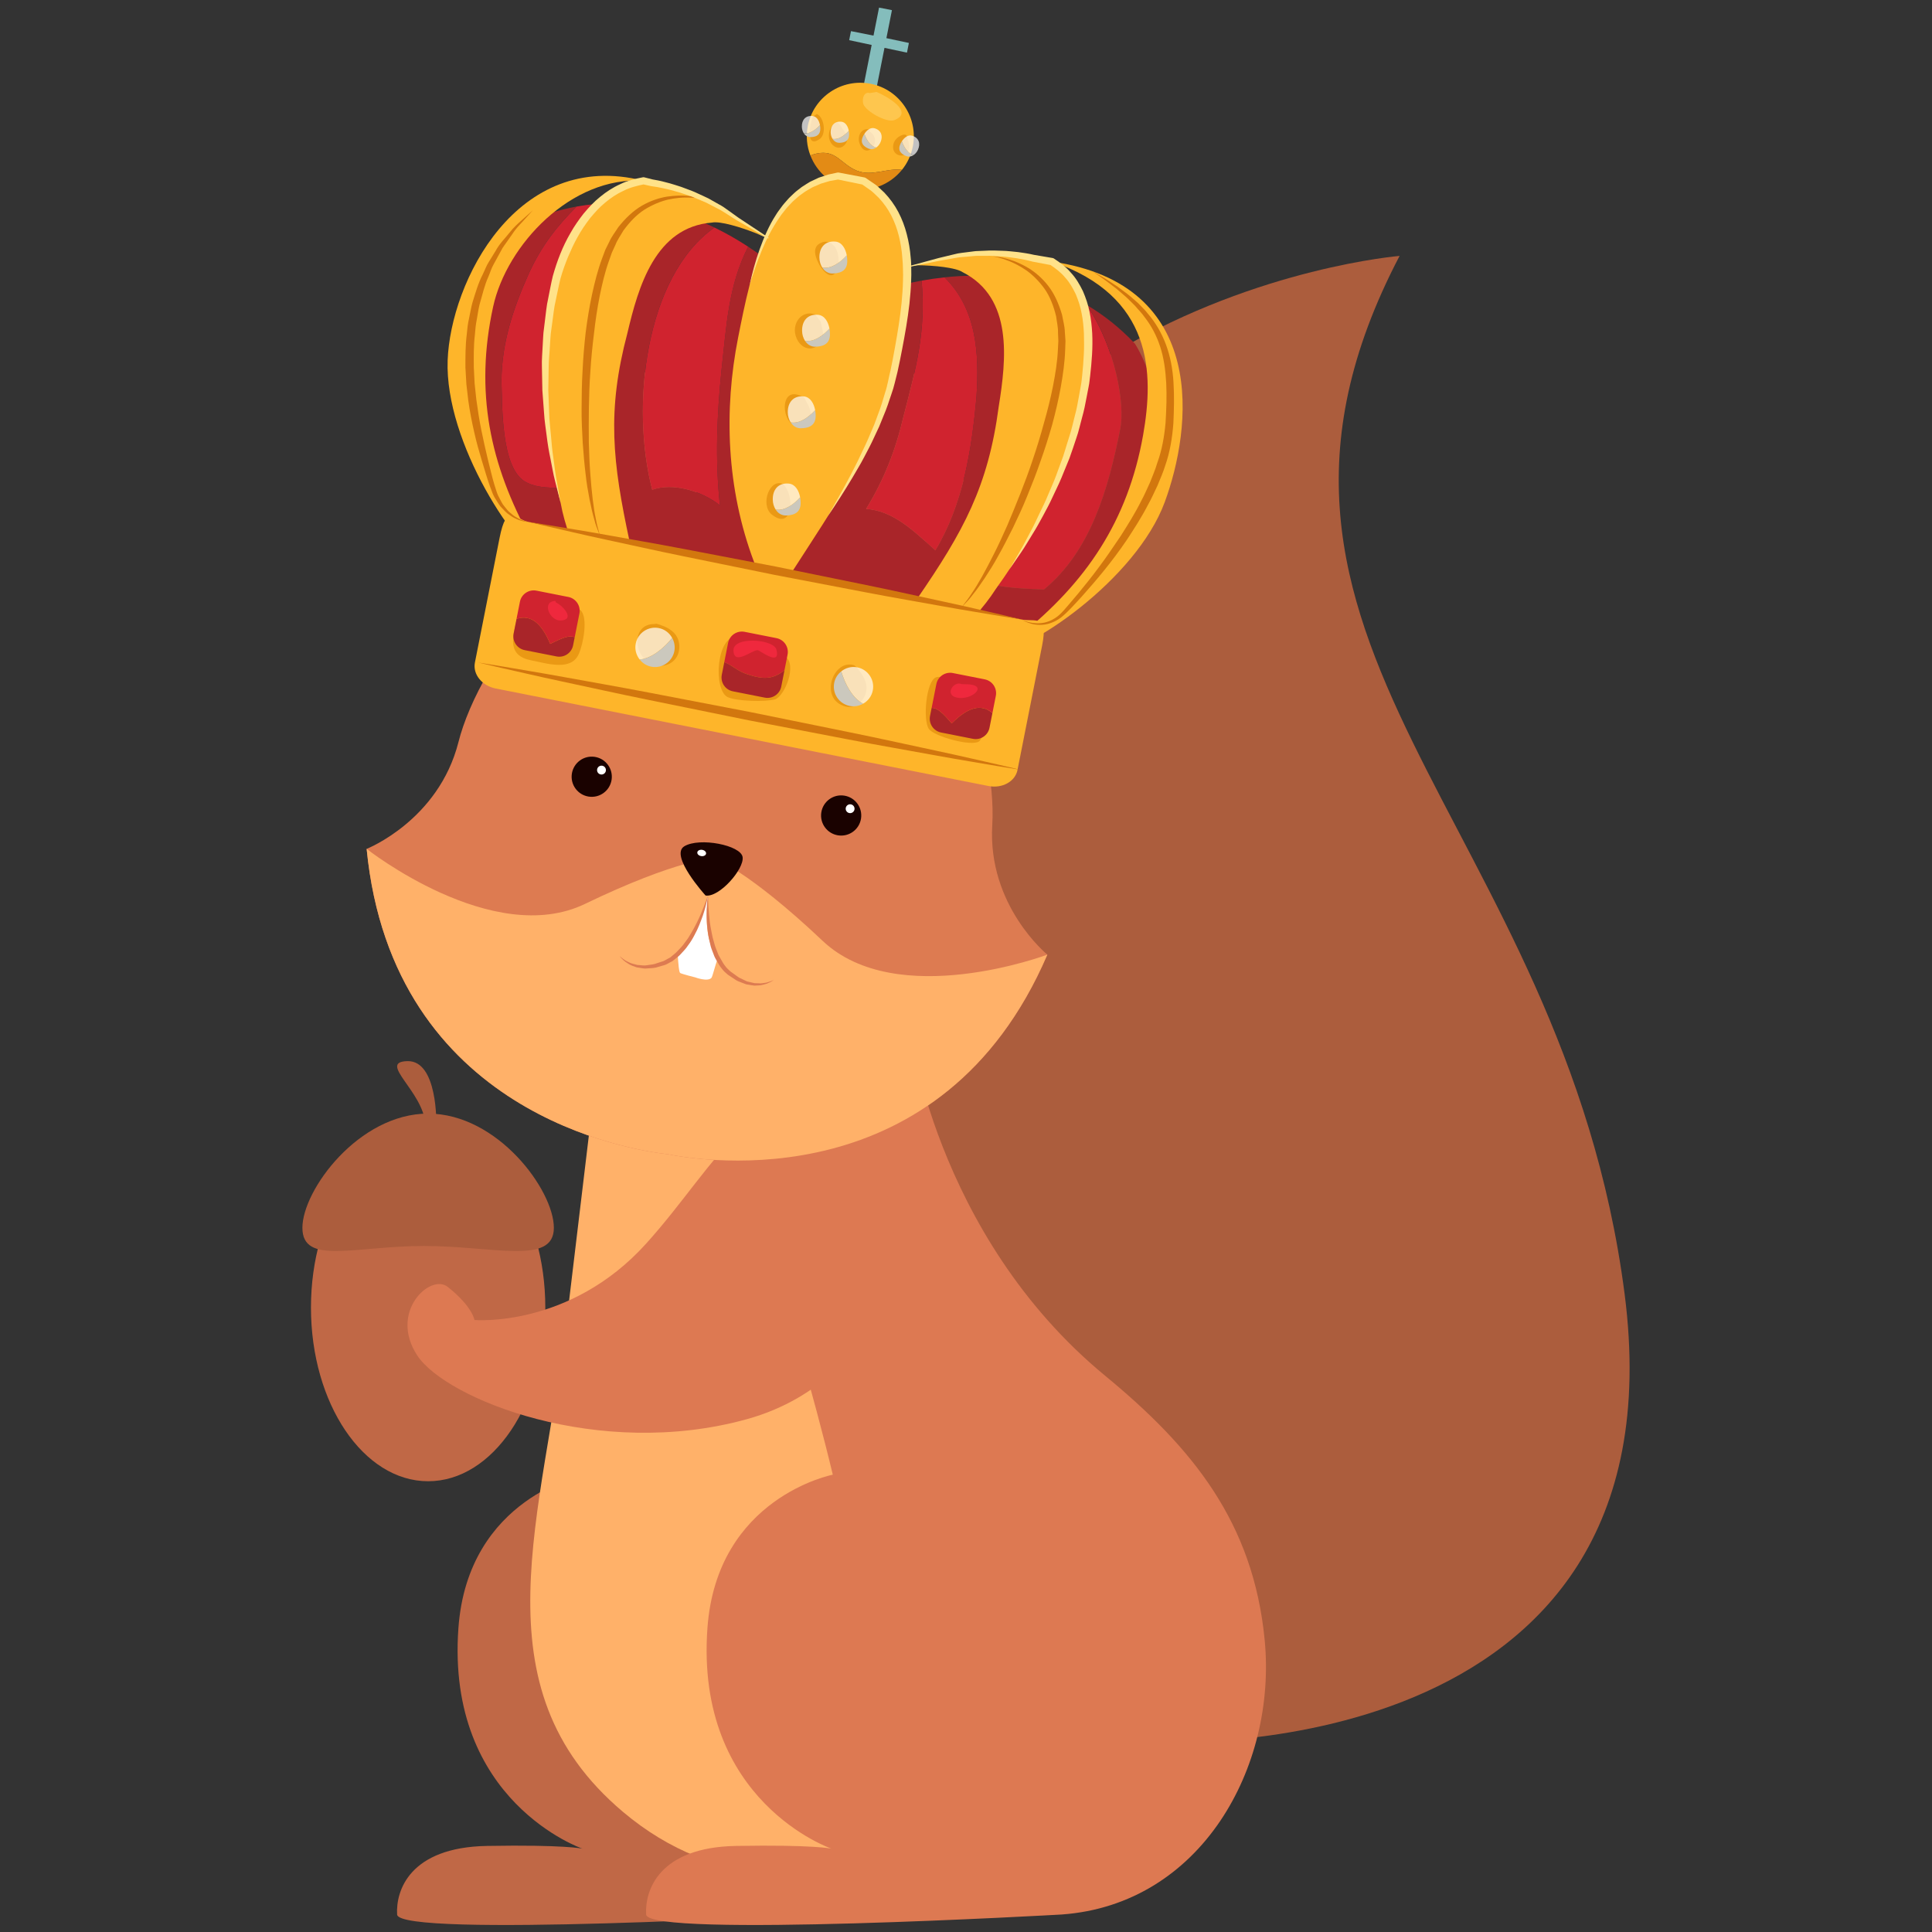 <?xml version="1.0" encoding="UTF-8" standalone="no"?>
<!-- Created with Inkscape (http://www.inkscape.org/) -->

<svg
   xmlns:dc="http://purl.org/dc/elements/1.1/"
   xmlns:cc="http://creativecommons.org/ns#"
   xmlns:rdf="http://www.w3.org/1999/02/22-rdf-syntax-ns#"
   xmlns:svg="http://www.w3.org/2000/svg"
   xmlns="http://www.w3.org/2000/svg"
   xmlns:sodipodi="http://sodipodi.sourceforge.net/DTD/sodipodi-0.dtd"
   xmlns:inkscape="http://www.inkscape.org/namespaces/inkscape"
   width="273"
   height="273"
   id="svg4149"
   version="1.1"
   inkscape:version="0.48.5 r10040"
   sodipodi:docname="logo-crown4.svg">
  <rect width="100%" height="100%" fill="#333333" stroke="none"/>
  <defs
     id="defs4151">
    <clipPath
       id="c"
       clipPathUnits="userSpaceOnUse">
      <path
         inkscape:connector-curvature="0"
         d="m 20427.9,881.301 -2865,3.398 62.2,82.703 2802.8,-19.101 v -67 m 0,340.099 h -2611.7 l 49.8,66.2 h 371.2 v 387.8 l -80.6,-1.5 24.7,32.7 496.4,-3.4 c -28,-45.7 -44.2,-99.4 -44.2,-157 0,-163.9 131.3,-297.2 294.5,-300.4 29.3,-9.6 60.6,-14.8 93.2,-14.8 166,0 300.5,134.6 300.5,300.6 0,62 -18.8,119.7 -51,167.6 l 923.4,-6.3 c -22.7,-48.1 -36,-106.2 -36,-168.7 0,-166 93.7,-300.5 209.2,-300.5 21.1,0 41.4,4.5 60.6,12.8 v -15.1 m -857.5,456.7 v -380.5 h 380.5 v 387.8 l -7.3,-7.3 7.3,7.3 -380.5,-7.3 m 857.5,286.3 h -2052.7 l 283.2,376.4 1769.5,17.5 v -393.9 m -685.7,14.8 c 10.9,-3.5 22.6,-5.5 34.7,-5.5 61.9,0 112,50.2 112,112 0,61.1 -48.9,110.7 -109.7,111.9 -10.9,3.6 -22.6,5.5 -34.7,5.5 -61.9,0 -112,-50.1 -112,-111.9 0,-61.1 48.9,-110.7 109.7,-112"
         id="path13" />
    </clipPath>
    <clipPath
       id="a"
       clipPathUnits="userSpaceOnUse">
      <path
         inkscape:connector-curvature="0"
         d="m 3039.42,1916.5 c -18.04,0 -34.26,16.4 -37.32,34.6 -3.3,19.7 5.57,39.7 18.23,55.1 22.45,27.4 57.9,43.1 93.16,43.1 2.05,0 4.09,0 6.14,-0.1 16.8,-0.9 26.48,-5.3 36.85,-18.4 13.36,-17 10.6,-35 -12.83,-39.8 -9.27,-1.9 -19.04,-1.7 -27.9,-5.1 -15.97,-6.1 -25.4,-22.2 -34.38,-36.7 -8.99,-14.6 -20.68,-29.9 -37.59,-32.4 -1.46,-0.2 -2.91,-0.3 -4.36,-0.3"
         id="path7" />
    </clipPath>
    <clipPath
       clipPathUnits="userSpaceOnUse"
       id="clipPath1036">
      <path
         inkscape:connector-curvature="0"
         d="m 96.987,361.256 3.212,0 0,-3.352 -3.212,0 0,3.352 z"
         id="path1038" />
    </clipPath>
    <clipPath
       clipPathUnits="userSpaceOnUse"
       id="clipPath1016">
      <path
         inkscape:connector-curvature="0"
         d="m 96.726,371.802 3.212,0 0,-3.352 -3.212,0 0,3.352 z"
         id="path1018" />
    </clipPath>
    <clipPath
       clipPathUnits="userSpaceOnUse"
       id="clipPath996">
      <path
         inkscape:connector-curvature="0"
         d="m 96.511,381.677 3.212,0 0,-3.352 -3.212,0 0,3.352 z"
         id="path998" />
    </clipPath>
    <clipPath
       clipPathUnits="userSpaceOnUse"
       id="clipPath976">
      <path
         inkscape:connector-curvature="0"
         d="m 96.841,390.643 3.213,0 0,-3.352 -3.213,0 0,3.352 z"
         id="path978" />
    </clipPath>
    <clipPath
       clipPathUnits="userSpaceOnUse"
       id="clipPath940">
      <path
         inkscape:connector-curvature="0"
         d="m 109.033,341.34 4.134,0 0,-4.114 -4.134,0 0,4.114 z"
         id="path942" />
    </clipPath>
    <clipPath
       clipPathUnits="userSpaceOnUse"
       id="clipPath896">
      <path
         inkscape:connector-curvature="0"
         d="m 84.352,341.34 4.134,0 0,-4.114 -4.134,0 0,4.114 z"
         id="path898" />
    </clipPath>
    <clipPath
       clipPathUnits="userSpaceOnUse"
       id="clipPath844">
      <path
         inkscape:connector-curvature="0"
         d="m 99.298,404.799 2.125,0 0,-2.217 -2.125,0 0,2.217 z"
         id="path846" />
    </clipPath>
    <clipPath
       clipPathUnits="userSpaceOnUse"
       id="clipPath824">
      <path
         inkscape:connector-curvature="0"
         d="m 103.854,404.799 2.126,0 0,-2.217 -2.126,0 0,2.217 z"
         id="path826" />
    </clipPath>
    <clipPath
       clipPathUnits="userSpaceOnUse"
       id="clipPath804">
      <path
         inkscape:connector-curvature="0"
         d="m 95.28,404.799 2.126,0 0,-2.217 -2.126,0 0,2.217 z"
         id="path806" />
    </clipPath>
    <clipPath
       clipPathUnits="userSpaceOnUse"
       id="clipPath784">
      <path
         inkscape:connector-curvature="0"
         d="m 91.778,404.799 2.125,0 0,-2.217 -2.125,0 0,2.217 z"
         id="path786" />
    </clipPath>
    <clipPath
       clipPathUnits="userSpaceOnUse"
       id="clipPath672">
      <path
         inkscape:connector-curvature="0"
         d="m 98.322,409.091 4.855,0 0,-3.039 -4.855,0 0,3.039 z"
         id="path674" />
    </clipPath>
  </defs>
  <sodipodi:namedview
     id="base"
     pagecolor="#ffffff"
     bordercolor="#666666"
     borderopacity="1.0"
     inkscape:pageopacity="0.0"
     inkscape:pageshadow="2"
     inkscape:zoom="1.4"
     inkscape:cx="-138.38305"
     inkscape:cy="66.942429"
     inkscape:document-units="px"
     inkscape:current-layer="layer1"
     showgrid="false"
     fit-margin-top="1"
     fit-margin-left="1"
     fit-margin-right="1"
     fit-margin-bottom="1"
     inkscape:window-width="1920"
     inkscape:window-height="1017"
     inkscape:window-x="-8"
     inkscape:window-y="1072"
     inkscape:window-maximized="1" />
  <g
     inkscape:label="Layer 1"
     inkscape:groupmode="layer"
     id="layer1"
     transform="translate(-182.675,-361.144)">
    <g
       transform="matrix(1.25,0,0,-1.25,144.999,967.377)"
       id="g4105">
      <g
         transform="translate(161.042,288.073)"
         id="g20">
        <path
           inkscape:connector-curvature="0"
           id="path22"
           style="fill:#ac5d3d;fill-opacity:1;fill-rule:nonzero;stroke:none"
           d="m 0,0 c 0,0 59.721,-3.3 52.749,50.653 -6.954,53.81 -48.437,73.384 -25.436,117.331 0,0 -63.417,-5.134 -64.706,-70.232 -1.392,-70.344 28.357,-83.377 28.357,-83.377 l 6.983,-17.25" />
      </g>
      <g
         transform="translate(91.784,337.176)"
         id="g24">
        <path
           inkscape:connector-curvature="0"
           id="path26"
           style="fill:#c06846;fill-opacity:1;fill-rule:nonzero;stroke:none"
           d="m 0,0 c 0,-10.844 -5.93,-19.634 -13.246,-19.634 -7.316,0 -13.245,8.79 -13.245,19.634 0,10.842 5.929,19.632 13.245,19.632 C -5.93,19.632 0,10.842 0,0" />
      </g>
      <g
         transform="translate(92.751,346.19)"
         id="g28">
        <path
           inkscape:connector-curvature="0"
           id="path30"
           style="fill:#ac5d3d;fill-opacity:1;fill-rule:nonzero;stroke:none"
           d="m 0,0 c 0,-4.26 -6.824,-2.053 -14.674,-2.053 -7.849,0 -13.751,-2.207 -13.751,2.053 0,4.261 6.364,12.912 14.213,12.912 C -6.362,12.912 0,4.261 0,0" />
      </g>
      <g
         transform="translate(104.758,369.19)"
         id="g32">
        <path
           inkscape:connector-curvature="0"
           id="path34"
           style="fill:#c06846;fill-opacity:1;fill-rule:nonzero;stroke:none"
           d="m 0,0 c 0,0 2.773,-23.749 22.179,-39.737 9.824,-8.096 16.737,-16.532 18.02,-29.88 1.378,-14.331 -7.17,-29.878 -22.949,-31.009 0,0 -46.822,-2.67 -46.976,0 -0.154,2.67 1.386,7.598 10.165,7.752 8.779,0.154 10.782,-0.308 10.782,-0.308 0,0 -15.448,5.307 -14.016,24.952 1.078,14.785 14.17,17.324 14.17,17.324 -4.159,17.405 5.046,44.437 5.046,44.437 l -8.897,5.391" />
      </g>
      <g
         transform="translate(99.023,375.967)"
         id="g36">
        <path
           inkscape:connector-curvature="0"
           id="path38"
           style="fill:#ffb169;fill-opacity:1;fill-rule:nonzero;stroke:none"
           d="M 0,0 C 0,0 -2.28,-19.107 -4.775,-39.891 -7.482,-62.45 -15.248,-81.63 1.54,-95.8 c 21.186,-17.882 50.519,1.848 45.59,20.946 -4.929,19.099 -27.649,65.293 -27.649,65.293 L 0,0 z" />
      </g>
      <g
         transform="translate(110.411,422.31)"
         id="g40">
        <path
           inkscape:connector-curvature="0"
           id="path42"
           style="fill:#c06846;fill-opacity:1;fill-rule:nonzero;stroke:none"
           d="m 0,0 c 0,0 -3.41,11.614 -2.13,21.184 1.28,9.57 -6.191,2.421 -8.918,-11.915 -1.708,-8.983 -5.547,-12.956 -5.547,-12.956 L 0,0 z" />
      </g>
      <g
         transform="translate(121.627,420.567)"
         id="g44">
        <path
           inkscape:connector-curvature="0"
           id="path46"
           style="fill:#c06846;fill-opacity:1;fill-rule:nonzero;stroke:none"
           d="m 0,0 c 0,0 6.773,10.032 8.457,19.539 1.685,9.507 6.634,0.428 4.882,-14.06 -1.097,-9.078 1.355,-14.027 1.355,-14.027 L 0,0 z" />
      </g>
      <g
         transform="translate(132.908,369.19)"
         id="g48">
        <path
           inkscape:connector-curvature="0"
           id="path50"
           style="fill:#dd7952;fill-opacity:1;fill-rule:nonzero;stroke:none"
           d="m 0,0 c 0,0 2.773,-23.749 22.179,-39.737 9.824,-8.096 16.737,-16.532 18.02,-29.88 1.378,-14.331 -7.17,-29.878 -22.949,-31.009 0,0 -46.822,-2.67 -46.976,0 -0.154,2.67 1.386,7.598 10.165,7.752 8.779,0.154 10.782,-0.308 10.782,-0.308 0,0 -15.448,5.307 -14.016,24.952 1.078,14.785 14.17,17.324 14.17,17.324 -4.159,17.405 -13.554,46.285 -13.554,46.285 l 9.703,3.543" />
      </g>
      <g
         transform="translate(148.536,377.071)"
         id="g52">
        <path
           inkscape:connector-curvature="0"
           id="path54"
           style="fill:#dd7b51;fill-opacity:1;fill-rule:nonzero;stroke:none"
           d="m 0,0 c -11.914,-27.726 -38.99,-23.345 -42.908,-22.562 -3.996,0.447 -31.101,4.484 -34.04,34.518 0,0 8.129,3.201 10.38,12.078 2.221,8.833 14.442,28.581 33.898,19.298 C -11.315,46.274 -5.662,23.749 -6.226,14.658 -6.773,5.517 0,0 0,0" />
      </g>
      <g
         transform="translate(83.775,335.768)"
         id="g56">
        <path
           inkscape:connector-curvature="0"
           id="path58"
           style="fill:#dd7952;fill-opacity:1;fill-rule:nonzero;stroke:none"
           d="m 0,0 c 0,0 10.771,-0.925 19.397,8.625 8.626,9.551 12.052,19.684 22.511,11.998 10.459,-7.685 5.684,-27.176 -11.104,-31.831 -16.788,-4.656 -34.038,2.275 -37.273,7.204 -3.234,4.928 1.49,9.297 3.44,7.753 C -0.21,1.516 0,0 0,0" />
      </g>
      <g
         transform="translate(148.536,377.071)"
         id="g60">
        <path
           inkscape:connector-curvature="0"
           id="path62"
           style="fill:#ffb169;fill-opacity:1;fill-rule:nonzero;stroke:none"
           d="m 0,0 c -11.914,-27.726 -38.99,-23.345 -42.908,-22.562 -3.996,0.447 -31.101,4.484 -34.04,34.518 0,0 14.239,-11.241 24.669,-6.227 10.434,5.037 14.573,5.191 14.573,5.191 0,0 3.896,-1.402 12.31,-9.368 C -16.978,-6.39 0,0 0,0" />
      </g>
      <g
         transform="translate(109.902,383.753)"
         id="g64">
        <path
           inkscape:connector-curvature="0"
           id="path66"
           style="fill:#1a0200;fill-opacity:1;fill-rule:nonzero;stroke:none"
           d="M 0,0 C 0,0 -4.121,4.529 -2.401,5.568 -0.681,6.607 4.009,5.689 4.188,4.337 4.368,2.984 1.549,-0.241 0,0" />
      </g>
      <g
         transform="translate(99.277,396.833)"
         id="g68">
        <path
           inkscape:connector-curvature="0"
           id="path70"
           style="fill:#1a0200;fill-opacity:1;fill-rule:nonzero;stroke:none"
           d="m 0,0 c -0.193,-1.24 -1.354,-2.089 -2.593,-1.896 -1.241,0.192 -2.089,1.354 -1.897,2.594 0.193,1.239 1.354,2.089 2.594,1.896 C -0.656,2.401 0.192,1.24 0,0" />
      </g>
      <g
         transform="translate(111.278,376.638)"
         id="g72">
        <path
           inkscape:connector-curvature="0"
           id="path74"
           style="fill:#ffffff;fill-opacity:1;fill-rule:nonzero;stroke:none"
           d="m 0,0 c -0.295,-0.776 -0.586,-2.034 -0.71,-2.188 -0.425,-0.484 -1.835,0.051 -1.835,0.051 0,0 -1.369,0.338 -1.694,0.488 -0.139,0.072 -0.219,1.005 -0.292,2.14 2.095,1.919 3.125,5.5 3.366,6.41 C -1.141,6.898 -1.141,6.898 -1.12,6.869 -1.187,5.807 -1.72,2.413 0,0" />
      </g>
      <g
         transform="translate(117.618,374.219)"
         id="g76">
        <path
           inkscape:connector-curvature="0"
           id="path78"
           style="fill:#dd7b51;fill-opacity:1;fill-rule:nonzero;stroke:none"
           d="M 0,0 C -0.238,-0.193 -0.523,-0.322 -0.811,-0.437 -1.109,-0.509 -1.409,-0.628 -1.724,-0.626 L -2.196,-0.65 c -0.156,0.015 -0.311,0.046 -0.467,0.068 l -0.469,0.078 -0.441,0.169 c -0.293,0.115 -0.603,0.209 -0.85,0.405 L -5.21,0.591 c -0.254,0.228 -0.463,0.39 -0.669,0.676 -0.225,0.257 -0.376,0.548 -0.525,0.799 -0.156,0.261 -0.309,0.522 -0.409,0.833 -0.108,0.299 -0.241,0.595 -0.323,0.896 -0.149,0.604 -0.296,1.207 -0.352,1.823 -0.074,0.611 -0.107,1.227 -0.108,1.84 -0.001,0.613 0.042,1.226 0.117,1.832 l 0,-10e-4 0.033,0.247 0.007,-0.247 0,-0.002 C -7.425,8.678 -7.395,8.072 -7.333,7.469 -7.287,6.867 -7.21,6.266 -7.094,5.677 -7.027,5.384 -6.992,5.084 -6.916,4.795 L -6.678,3.933 C -6.596,3.648 -6.472,3.389 -6.373,3.115 -6.29,2.842 -6.128,2.581 -5.974,2.317 -5.815,2.042 -5.687,1.79 -5.511,1.585 -5.374,1.364 -5.101,1.141 -4.913,0.954 L -4.196,0.44 C -3.967,0.247 -3.694,0.143 -3.43,0.015 l 0.399,-0.19 0.426,-0.101 c 0.143,-0.032 0.286,-0.072 0.43,-0.098 l 0.441,-0.012 c 0.298,-0.04 0.588,0.039 0.886,0.074 C -0.56,-0.23 -0.269,-0.15 0,0" />
      </g>
      <g
         transform="translate(100.183,376.928)"
         id="g80">
        <path
           inkscape:connector-curvature="0"
           id="path82"
           style="fill:#dd7b51;fill-opacity:1;fill-rule:nonzero;stroke:none"
           d="M 0,0 C 0,0 0.155,-0.181 0.489,-0.402 0.647,-0.527 0.864,-0.638 1.117,-0.75 1.36,-0.881 1.679,-0.918 1.994,-1.023 2.332,-1.024 2.69,-1.13 3.073,-1.054 c 0.382,0.056 0.784,0.076 1.18,0.24 0.201,0.064 0.404,0.13 0.61,0.197 0.163,0.029 0.384,0.199 0.577,0.289 l 0.302,0.165 0.245,0.206 c 0.158,0.144 0.339,0.263 0.481,0.421 0.309,0.342 0.668,0.663 0.896,1.029 0.13,0.177 0.259,0.352 0.386,0.526 0.113,0.188 0.225,0.374 0.335,0.557 0.442,0.732 0.79,1.46 1.067,2.093 0.265,0.638 0.488,1.173 0.62,1.557 0.138,0.382 0.217,0.601 0.217,0.601 0,0 -0.045,-0.228 -0.123,-0.628 C 9.772,5.803 9.642,5.232 9.415,4.568 9.175,3.911 8.899,3.133 8.468,2.359 8.266,1.968 8.032,1.57 7.739,1.189 7.479,0.777 7.142,0.472 6.833,0.122 6.662,-0.062 6.452,-0.202 6.262,-0.363 L 5.971,-0.593 5.667,-0.753 C 5.449,-0.854 5.304,-0.981 5.026,-1.052 4.804,-1.115 4.584,-1.177 4.368,-1.239 3.945,-1.399 3.497,-1.389 3.086,-1.417 c -0.411,-0.048 -0.8,0.089 -1.153,0.121 -0.336,0.129 -0.661,0.212 -0.9,0.381 -0.25,0.149 -0.457,0.29 -0.604,0.437 C 0.117,-0.206 0,0 0,0" />
      </g>
      <g
         transform="translate(79.463,357.87)"
         id="g84">
        <path
           inkscape:connector-curvature="0"
           id="path86"
           style="fill:#ac5d3d;fill-opacity:1;fill-rule:nonzero;stroke:none"
           d="M 0,0 C 0,0 0.183,7.239 -3.258,7.162 -6.7,7.085 -1.463,3.773 -1.232,0 -1.001,-3.773 0.001,-0.308 0.001,-0.308" />
      </g>
      <g
         transform="translate(127.474,392.452)"
         id="g88">
        <path
           inkscape:connector-curvature="0"
           id="path90"
           style="fill:#1a0200;fill-opacity:1;fill-rule:nonzero;stroke:none"
           d="m 0,0 c -0.193,-1.24 -1.354,-2.089 -2.594,-1.896 -1.24,0.192 -2.089,1.354 -1.896,2.594 0.193,1.239 1.354,2.089 2.594,1.896 C -0.656,2.401 0.192,1.24 0,0" />
      </g>
      <g
         transform="translate(126.736,393.49)"
         id="g92">
        <path
           inkscape:connector-curvature="0"
           id="path94"
           style="fill:#ffffff;fill-opacity:1;fill-rule:nonzero;stroke:none"
           d="m 0,0 c -0.042,-0.273 -0.298,-0.46 -0.571,-0.417 -0.274,0.042 -0.46,0.297 -0.418,0.571 0.043,0.273 0.298,0.46 0.572,0.417 C -0.144,0.529 0.042,0.273 0,0" />
      </g>
      <g
         transform="translate(98.631,397.856)"
         id="g96">
        <path
           inkscape:connector-curvature="0"
           id="path98"
           style="fill:#ffffff;fill-opacity:1;fill-rule:nonzero;stroke:none"
           d="m 0,0 c -0.042,-0.273 -0.298,-0.46 -0.571,-0.417 -0.274,0.042 -0.461,0.297 -0.418,0.571 0.042,0.273 0.298,0.46 0.571,0.417 C -0.144,0.529 0.042,0.273 0,0" />
      </g>
      <g
         transform="translate(109.957,388.486)"
         id="g100">
        <path
           inkscape:connector-curvature="0"
           id="path102"
           style="fill:#ffffff;fill-opacity:1;fill-rule:nonzero;stroke:none"
           d="m 0,0 c -0.03,-0.195 -0.276,-0.319 -0.55,-0.276 -0.273,0.042 -0.47,0.234 -0.439,0.429 0.03,0.197 0.276,0.32 0.549,0.278 C -0.166,0.388 0.031,0.196 0,0" />
      </g>
    </g>
    <g
       id="g5509"
       transform="matrix(0.93,0.184,-0.184,0.93,165.277,-27.75)">
      <path
         d="m 226.372,392.257 0,-12.049 -3.425,-0.05 0,-1.371 3.425,0 0,-4.254 1.959,0 0,4.254 3.426,0.05 0,1.474 -3.426,-0.051 0,11.998 -1.959,0 z"
         style="fill:#84bdbc;fill-opacity:1;fill-rule:nonzero;stroke:none"
         id="path658"
         inkscape:connector-curvature="0" />
      <path
         d="m 227.353,385.913 c -4.405,0 -7.976,3.571 -7.976,7.976 0,1.567 0.459,3.026 1.24,4.259 0.264,-0.175 0.534,-0.335 0.823,-0.455 2.777,-1.208 3.865,0.846 6.404,1.329 2.381,0.454 4.34,-1.305 6.57,-1.426 0.583,-1.109 0.916,-2.368 0.916,-3.706 0,-4.405 -3.571,-7.976 -7.976,-7.976"
         style="fill:#fdb427;fill-opacity:1;fill-rule:nonzero;stroke:none"
         id="path662"
         inkscape:connector-curvature="0" />
      <path
         d="m 227.842,399.022 c -2.538,-0.484 -3.625,-2.538 -6.404,-1.329 -0.289,0.12 -0.559,0.28 -0.821,0.455 1.414,2.231 3.899,3.717 6.735,3.717 3.066,0 5.725,-1.732 7.06,-4.271 -2.229,0.122 -4.189,1.881 -6.57,1.427"
         style="fill:#e38b15;fill-opacity:1;fill-rule:nonzero;stroke:none"
         id="path666"
         inkscape:connector-curvature="0" />
      <g
         id="g676"
         transform="matrix(1.25,0,0,-1.25,103.753,898.303)">
        <g
           clip-path="url(#clipPath672)"
           id="g678"
           style="opacity:0.4">
          <g
             transform="translate(98.981,408.801)"
             id="g680">
            <path
               d="M 0,0 C -0.58,0.097 -0.87,-0.677 -0.483,-1.45 0,-2.223 2.61,-3.093 3.479,-2.61 5.8,-1.16 1.836,0.097 0.773,0.29 L 0,0 z"
               style="fill:#ffe289;fill-opacity:1;fill-rule:nonzero;stroke:none"
               id="path682"
               inkscape:connector-curvature="0" />
          </g>
        </g>
      </g>
      <path
         d="m 220.352,391.894 c 1.209,0.241 2.054,2.779 1.087,3.625 -1.814,1.812 -1.814,-2.175 -1.571,-3.141 l 0.484,-0.484 z"
         style="fill:#ea9914;fill-opacity:1;fill-rule:nonzero;stroke:none"
         id="path686"
         inkscape:connector-curvature="0" />
      <path
         d="m 223.614,392.498 c -0.726,0.241 -1.209,1.57 -0.726,2.658 0.484,1.089 1.935,1.571 2.539,0.242 0.482,-1.208 -0.604,-1.691 -1.33,-2.538 l -0.482,-0.362 z"
         style="fill:#ea9914;fill-opacity:1;fill-rule:nonzero;stroke:none"
         id="path690"
         inkscape:connector-curvature="0" />
      <path
         d="m 228.689,392.619 c -1.329,-0.121 -1.812,1.087 -1.329,2.175 1.45,2.779 3.745,-0.966 1.087,-1.934 l 0.241,-0.241 z"
         style="fill:#ea9914;fill-opacity:1;fill-rule:nonzero;stroke:none"
         id="path694"
         inkscape:connector-curvature="0" />
      <path
         d="m 234.126,392.498 c -0.241,-0.484 -1.57,0.362 -1.692,1.45 -0.24,2.538 3.746,1.934 1.934,-0.966 l -0.241,-0.484 z"
         style="fill:#ea9914;fill-opacity:1;fill-rule:nonzero;stroke:none"
         id="path698"
         inkscape:connector-curvature="0" />
      <path
         d="m 265.33,411.997 c -4.246,-1.486 -8.447,-1.909 -12.432,-1.656 5.939,3.603 9.911,9.464 10.596,16.835 0.43,5.591 -0.429,11.826 -2.58,16.988 -1.265,3.321 -2.303,7.681 -4.045,11.129 0.484,0.117 0.97,0.216 1.465,0.268 2.998,0.261 5.995,-0.261 8.992,-0.714 5.724,-7.015 6.504,-16.521 6.504,-25.735 0,-3.68 -2.995,-11.652 -8.5,-17.114"
         style="fill:#d0232f;fill-opacity:1;fill-rule:nonzero;stroke:none"
         id="path702"
         inkscape:connector-curvature="0" />
      <path
         d="m 255.242,454.784 c 0.531,0.199 1.067,0.371 1.613,0.504 -0.544,-0.136 -1.081,-0.304 -1.613,-0.504 m -3.325,-1.584 c 1.051,0.588 2.114,1.12 3.199,1.536 -1.085,-0.417 -2.147,-0.946 -3.199,-1.536 m -46.943,0.585 c -0.056,0.095 -0.116,0.185 -0.168,0.285 0.051,-0.1 0.111,-0.19 0.168,-0.285 m 0.635,-0.897 c -0.074,0.084 -0.145,0.171 -0.214,0.26 0.069,-0.089 0.14,-0.176 0.214,-0.26 m -2.754,2.527 c 0.083,-0.03 0.164,-0.059 0.247,-0.092 -0.084,0.034 -0.165,0.062 -0.247,0.092 m -0.568,0.171 c -0.077,0.018 -0.158,0.041 -0.235,0.056 0.077,-0.015 0.158,-0.039 0.235,-0.056 m -2.005,0.043 c 0.12,0.021 0.241,0.037 0.36,0.051 -0.119,-0.014 -0.24,-0.03 -0.36,-0.051 m 0.781,0.08 c 0.099,0.002 0.195,0.011 0.294,0.007 -0.098,0.004 -0.196,-0.005 -0.294,-0.007 m -2.05,-0.411 c 0.318,0.105 0.625,0.189 0.927,0.26 -0.301,-0.07 -0.611,-0.155 -0.927,-0.26 m 7.322,-3.131 c -0.069,0.058 -0.133,0.121 -0.2,0.182 0.068,-0.061 0.131,-0.125 0.2,-0.182 m 67.141,-35.922 c -2.704,-1.921 -5.435,-3.296 -8.149,-4.246 5.506,5.461 8.5,13.434 8.5,17.114 0,9.214 -0.779,18.72 -6.504,25.735 -2.998,0.454 -5.995,0.975 -8.992,0.714 -0.494,-0.051 -0.981,-0.149 -1.464,-0.27 1.741,-3.446 2.779,-7.806 4.045,-11.126 2.15,-5.161 3.01,-11.396 2.58,-16.988 -0.686,-7.371 -4.659,-13.232 -10.598,-16.835 -3.223,0.206 -6.304,0.85 -9.151,1.74 5.6,3.683 7.29,10.034 8.136,16.6 0.835,7.843 1.137,16.07 -1.576,23.582 -3.684,-2.2 -7.294,-4.584 -11.318,-4.059 1.764,-4.774 2.601,-9.352 2.789,-14.578 0.429,-7.516 0.858,-13.104 -1.284,-20.401 -6.609,2.61 -11.537,6.205 -13.335,7.621 -1.206,-0.986 -6.121,-4.793 -13.015,-7.571 -1.768,6.345 -0.881,12.106 -0.321,18.846 0.626,6.675 1.666,13.35 3.691,19.83 -0.155,-0.09 -0.309,-0.18 -0.465,-0.263 -2.974,-1.339 -7.076,-1.749 -9.894,-0.1 0,0 0.001,0 0.001,-10e-4 -5.561,-11.435 -7.266,-30.928 1.508,-40.138 -3.223,-0.84 -6.711,-1.334 -10.345,-1.218 -4.51,4.324 -5.939,12.28 -5.784,18.017 0,5.591 1.935,10.966 3.655,16.128 0.621,2.17 1.579,7.571 2.789,10.908 -0.66,-0.22 -1.356,-0.499 -2.143,-0.801 -3.01,-1.29 -5.591,0.645 -8.601,-0.43 -3.871,-1.505 -5.404,-10.321 -6.265,-13.977 -1.075,-5.59 -0.401,-10.966 0.889,-16.556 1.101,-4.56 2.783,-7.742 5.032,-11.14 -2.361,0.935 -4.734,2.188 -7.09,3.862 0,0 -16.06,23.273 10.885,48.35 0,0 5.7,4.716 7.75,0 2.051,-4.718 3.541,-4.718 3.541,-4.718 0,0 14.944,16.878 23.98,-0.729 l 0.043,-3.349 0.084,-6.436 0.156,6.383 0.083,3.402 c 9.036,17.606 23.98,0.729 23.98,0.729 0,0 1.491,0 3.541,4.718 2.05,4.716 7.749,0 7.749,0 3.796,-3.576 6.814,-7.004 9.199,-10.269 16.925,-23.175 1.688,-38.081 1.688,-38.081"
         style="fill:#a92529;fill-opacity:1;fill-rule:nonzero;stroke:none"
         id="path706"
         inkscape:connector-curvature="0" />
      <path
         d="m 214.143,413.277 c -1.715,-0.691 -3.546,-1.321 -5.48,-1.825 -8.773,9.21 -7.069,28.701 -1.506,40.138 2.819,-1.647 6.919,-1.238 9.891,0.1 0.156,0.084 0.311,0.174 0.465,0.263 -2.024,-6.479 -3.064,-13.154 -3.69,-19.83 -0.561,-6.739 -1.448,-12.501 0.32,-18.845"
         style="fill:#d0232f;fill-opacity:1;fill-rule:nonzero;stroke:none"
         id="path710"
         inkscape:connector-curvature="0" />
      <path
         d="m 251.883,428.681 c -0.848,-6.566 -2.538,-12.918 -8.136,-16.6 -1.121,0.35 -2.21,0.733 -3.252,1.145 2.141,7.298 1.711,12.884 1.282,20.401 -0.186,5.225 -1.024,9.804 -2.788,14.578 4.024,-0.525 7.634,1.857 11.318,4.059 2.712,-7.514 2.411,-15.741 1.576,-23.582"
         style="fill:#d0232f;fill-opacity:1;fill-rule:nonzero;stroke:none"
         id="path714"
         inkscape:connector-curvature="0" />
      <path
         d="m 192.535,428.252 c -0.156,-5.739 1.272,-13.695 5.784,-18.017 -3.382,0.109 -6.89,0.746 -10.428,2.147 -2.25,3.397 -3.933,6.579 -5.032,11.139 -1.29,5.591 -1.964,10.966 -0.889,16.558 0.86,3.655 2.394,12.471 6.264,13.976 3.011,1.075 5.591,-0.859 8.601,0.43 0.786,0.304 1.484,0.581 2.143,0.801 -1.21,-3.335 -2.167,-8.736 -2.788,-10.908 -1.72,-5.16 -3.655,-10.536 -3.655,-16.126"
         style="fill:#d0232f;fill-opacity:1;fill-rule:nonzero;stroke:none"
         id="path718"
         inkscape:connector-curvature="0" />
      <path
         d="m 216.832,411.421 -5.055,-1.9 c -6.85,-3.314 -13.547,-2.804 -13.547,-2.804 -0.44,-0.031 -0.861,-0.036 -1.289,-0.05 -6.761,2.47 -9.455,10.224 -9.93,16.878 -0.51,10.964 2.55,22.691 7.139,32.635 1.235,3.175 3.2,6.106 5.054,9.046 3.459,-1.765 6.165,-5.349 6.165,-5.349 -4.845,-11.219 -7.139,-18.485 -6.375,-30.469 0.256,-7.139 1.02,-16.317 9.18,-18.613 1.105,-0.472 4.359,-0.164 6.919,0.321 l 1.74,0.304 z"
         style="fill:#feb52a;fill-opacity:1;fill-rule:nonzero;stroke:none"
         id="path722"
         inkscape:connector-curvature="0" />
      <path
         d="m 173.498,438.587 c 1.938,12.107 15.596,26.044 21.239,27.47 -1.399,-1.064 -2.614,-2.328 -3.901,-3.759 -8.159,-9.689 -12.494,-19.886 -12.238,-32.89 0.195,-9.406 7.63,-21.364 18.344,-22.741 -19.495,-1.046 -25.288,20.399 -23.444,31.92"
         style="fill:#feb52a;fill-opacity:1;fill-rule:nonzero;stroke:none"
         id="path726"
         inkscape:connector-curvature="0" />
      <path
         d="m 186.227,481.993 c 0,1.762 1.694,3.19 3.783,3.19 l 74.877,0 c 2.089,0 3.783,-1.427 3.783,-3.19 l 0,-18.926 c 0,-4.809 -1.694,-3.19 -3.783,-3.19 l -74.877,0 c -2.089,0 -3.783,-2.28 -3.783,3.19 l 0,18.926 z"
         style="fill:#feb52a;fill-opacity:1;fill-rule:nonzero;stroke:none"
         id="path730"
         inkscape:connector-curvature="0" />
      <path
         d="m 238.099,411.592 4.53,-2.071 c 6.85,-3.314 13.546,-2.804 13.546,-2.804 0.44,-0.031 2.402,-0.037 2.83,-0.05 6.76,2.47 7.914,10.224 8.389,16.878 0.51,10.964 -2.55,22.691 -7.139,32.634 -1.235,3.175 -3.199,6.107 -5.054,9.047 -3.458,-1.765 -6.165,-5.35 -6.165,-5.35 4.845,-11.217 7.139,-18.485 6.375,-30.468 -0.255,-7.139 -1.02,-16.317 -9.179,-18.613 -1.105,-0.474 -4.359,-0.165 -6.92,0.321 l -1.214,0.475 z"
         style="fill:#feb52a;fill-opacity:1;fill-rule:nonzero;stroke:none"
         id="path734"
         inkscape:connector-curvature="0" />
      <path
         d="m 282.448,438.587 c -1.938,12.107 -15.596,26.044 -21.239,27.47 1.399,-1.064 2.612,-2.328 3.901,-3.759 8.159,-9.689 12.492,-19.886 12.238,-32.89 -0.195,-9.406 -2.572,-20.617 -18.344,-22.741 23.701,-1.231 25.288,20.399 23.444,31.92"
         style="fill:#feb52a;fill-opacity:1;fill-rule:nonzero;stroke:none"
         id="path738"
         inkscape:connector-curvature="0" />
      <path
         d="m 229.975,459.552 c 3.964,-10.054 9.119,-21.689 9.119,-32.676 0,-10.185 0,-23.05 -9.943,-26.534 l -3.896,0 c -9.943,3.484 -9.943,16.349 -9.943,26.534 0,10.988 2.639,22.375 8.803,32.305 0,0 3.395,6.622 5.86,0.371"
         style="fill:#feb52a;fill-opacity:1;fill-rule:nonzero;stroke:none"
         id="path742"
         inkscape:connector-curvature="0" />
      <path
         d="m 264.887,459.876 c 0,0 0.25,0.087 0.736,0.151 0.481,0.056 1.214,0.1 2.083,-0.135 0.87,-0.214 1.836,-0.795 2.589,-1.775 0.364,-0.487 0.693,-1.074 1.044,-1.706 0.347,-0.624 0.714,-1.28 1.095,-1.965 0.745,-1.38 1.534,-2.884 2.296,-4.509 0.781,-1.616 1.512,-3.359 2.268,-5.159 0.708,-1.816 1.431,-3.703 1.97,-5.671 0.315,-0.973 0.505,-1.982 0.76,-2.98 0.17,-1.012 0.409,-2.022 0.494,-3.045 0.321,-2.039 0.264,-4.09 0.059,-6.08 -0.275,-2.056 -0.594,-4.026 -1.065,-5.907 -0.479,-1.87 -1.09,-3.631 -1.951,-5.155 -0.856,-1.526 -1.934,-2.82 -3.105,-3.824 -0.552,-0.539 -1.184,-0.94 -1.731,-1.386 -0.594,-0.384 -1.14,-0.781 -1.689,-1.099 -0.554,-0.312 -1.071,-0.604 -1.551,-0.874 -0.495,-0.242 -0.949,-0.465 -1.36,-0.666 -0.821,-0.406 -1.494,-0.669 -1.94,-0.876 -0.45,-0.199 -0.69,-0.305 -0.69,-0.305 0,0 0.247,0.084 0.714,0.241 0.461,0.171 1.165,0.356 2.013,0.716 0.427,0.175 0.9,0.367 1.415,0.579 0.501,0.24 1.045,0.5 1.626,0.777 0.579,0.286 1.163,0.652 1.798,1.006 0.593,0.42 1.252,0.82 1.855,1.353 1.259,0.994 2.456,2.312 3.43,3.893 0.981,1.577 1.716,3.411 2.217,5.348 0.511,1.929 0.869,3.976 1.169,6.008 0.251,2.109 0.336,4.286 0.026,6.406 -0.105,1.067 -0.362,2.105 -0.555,3.15 -0.274,1.022 -0.487,2.06 -0.821,3.05 -0.58,2.011 -1.341,3.919 -2.085,5.755 -1.544,3.655 -3.348,6.886 -4.957,9.602 -0.833,1.359 -1.535,2.579 -2.39,3.619 -0.88,1.002 -1.965,1.554 -2.891,1.716 -0.926,0.193 -1.669,0.059 -2.147,-0.035 -0.485,-0.107 -0.725,-0.217 -0.725,-0.217"
         style="fill:#d2770e;fill-opacity:1;fill-rule:nonzero;stroke:none"
         id="path746"
         inkscape:connector-curvature="0" />
      <path
         d="m 190.009,459.876 c 0,0 1.17,-0.044 3.217,-0.121 2.047,-0.05 4.973,-0.172 8.482,-0.229 3.509,-0.051 7.604,-0.168 11.991,-0.191 4.388,-0.026 9.068,-0.055 13.748,-0.084 4.68,0.029 9.359,0.056 13.748,0.083 4.386,0.021 8.481,0.14 11.991,0.191 3.51,0.055 6.435,0.179 8.482,0.23 2.047,0.077 3.217,0.121 3.217,0.121 0,0 -1.17,0.044 -3.217,0.121 -2.047,0.051 -4.973,0.175 -8.482,0.23 -3.51,0.051 -7.605,0.17 -11.991,0.191 -4.389,0.026 -9.068,0.054 -13.748,0.083 -4.68,-0.029 -9.36,-0.058 -13.748,-0.084 -4.388,-0.024 -8.482,-0.14 -11.991,-0.191 -3.51,-0.056 -6.435,-0.179 -8.482,-0.229 -2.047,-0.077 -3.217,-0.121 -3.217,-0.121"
         style="fill:#d2770e;fill-opacity:1;fill-rule:nonzero;stroke:none"
         id="path750"
         inkscape:connector-curvature="0" />
      <path
         d="m 181.609,414.19 c 0,0 -0.419,0.703 -1.153,1.93 -0.38,0.606 -0.854,1.34 -1.211,2.263 -0.199,0.449 -0.41,0.926 -0.634,1.43 -0.104,0.254 -0.241,0.499 -0.338,0.771 -0.086,0.276 -0.176,0.559 -0.266,0.848 -0.181,0.576 -0.37,1.176 -0.565,1.796 -0.211,0.615 -0.264,1.296 -0.409,1.969 -0.32,1.346 -0.35,2.808 -0.484,4.303 -0.037,0.75 0.021,1.516 0.028,2.289 -0.009,0.774 0.08,1.552 0.169,2.337 0.12,1.576 0.455,3.154 0.779,4.728 l 0.586,2.34 c 0.239,0.766 0.476,1.531 0.713,2.289 0.521,1.501 1.044,2.979 1.637,4.378 0.585,1.4 1.177,2.746 1.765,4.015 0.596,1.245 1.15,2.515 1.7,3.54 0.309,0.521 0.557,1.081 0.879,1.505 0.34,0.4 0.627,0.825 0.965,1.165 0.372,0.299 0.701,0.621 1.05,0.851 0.37,0.19 0.696,0.411 1.022,0.535 0.656,0.245 1.201,0.361 1.583,0.396 0.38,0.028 0.585,0.01 0.585,0.01 0,0 -0.2,0.041 -0.588,0.058 -0.385,0.005 -0.956,-0.029 -1.66,-0.235 -0.35,-0.099 -0.708,-0.296 -1.117,-0.466 -0.388,-0.209 -0.76,-0.514 -1.186,-0.802 -0.391,-0.333 -0.749,-0.761 -1.159,-1.184 -0.386,-0.438 -0.632,-0.961 -0.978,-1.471 -0.664,-1.101 -1.229,-2.244 -1.913,-3.495 -0.659,-1.245 -1.341,-2.571 -1.96,-3.986 -0.631,-1.407 -1.235,-2.889 -1.769,-4.424 -0.249,-0.775 -0.5,-1.555 -0.751,-2.339 -0.207,-0.799 -0.415,-1.6 -0.623,-2.401 -0.321,-1.625 -0.65,-3.254 -0.761,-4.888 -0.09,-0.812 -0.161,-1.621 -0.13,-2.425 0.016,-0.802 -0.021,-1.596 0.037,-2.373 0.161,-1.552 0.292,-3.056 0.691,-4.434 0.186,-0.69 0.279,-1.383 0.529,-2.006 0.234,-0.629 0.46,-1.235 0.677,-1.817 0.36,-1.19 1.044,-2.145 1.494,-3.039 0.448,-0.907 0.98,-1.59 1.41,-2.164 0.861,-1.143 1.354,-1.795 1.354,-1.795"
         style="fill:#d2770e;fill-opacity:1;fill-rule:nonzero;stroke:none"
         id="path754"
         inkscape:connector-curvature="0" />
      <path
         d="m 186.696,481.888 c 0,0 1.288,-0.044 3.542,-0.121 2.254,-0.05 5.475,-0.172 9.339,-0.229 3.864,-0.052 8.373,-0.168 13.204,-0.191 4.83,-0.026 9.982,-0.055 15.136,-0.084 5.152,0.029 10.305,0.056 15.135,0.083 4.831,0.021 9.34,0.14 13.204,0.191 3.864,0.055 7.085,0.179 9.339,0.23 2.255,0.077 3.542,0.121 3.542,0.121 0,0 -1.288,0.044 -3.542,0.121 -2.254,0.051 -5.475,0.175 -9.339,0.23 -3.864,0.051 -8.373,0.17 -13.204,0.191 -4.83,0.026 -9.982,0.054 -15.135,0.083 -5.154,-0.029 -10.306,-0.058 -15.136,-0.084 -4.831,-0.024 -9.34,-0.139 -13.204,-0.191 -3.864,-0.056 -7.085,-0.179 -9.339,-0.229 -2.255,-0.077 -3.542,-0.121 -3.542,-0.121"
         style="fill:#d2770e;fill-opacity:1;fill-rule:nonzero;stroke:none"
         id="path758"
         inkscape:connector-curvature="0" />
      <path
         d="m 206.45,407.607 c 0,0 -0.965,-0.069 -2.595,0.235 -0.815,0.146 -1.78,0.434 -2.824,0.886 -1.036,0.48 -2.107,1.195 -3.118,2.138 -1.004,0.96 -1.812,2.244 -2.479,3.676 -0.247,0.756 -0.604,1.492 -0.748,2.324 -0.096,0.406 -0.195,0.818 -0.294,1.231 -0.061,0.427 -0.125,0.858 -0.188,1.292 -0.265,1.776 -0.325,3.539 -0.335,5.414 0,1.857 0.091,3.748 0.251,5.633 0.133,1.886 0.314,3.775 0.564,5.624 0.224,1.853 0.529,3.666 0.844,5.416 0.32,1.75 0.659,3.435 0.988,5.034 0.365,1.589 0.714,3.092 1.101,4.461 0.371,1.375 0.755,2.623 1.105,3.725 0.367,1.097 0.703,2.05 1.039,2.81 0.3,0.777 0.601,1.356 0.801,1.756 0.199,0.401 0.305,0.615 0.305,0.615 0,0 -0.126,-0.203 -0.364,-0.581 -0.234,-0.381 -0.613,-0.926 -0.963,-1.688 -0.396,-0.741 -0.804,-1.673 -1.255,-2.751 -0.439,-1.08 -0.92,-2.311 -1.343,-3.684 -0.454,-1.365 -0.874,-2.862 -1.314,-4.45 -0.405,-1.595 -0.839,-3.279 -1.166,-5.045 -0.345,-1.762 -0.68,-3.59 -0.934,-5.46 -0.281,-1.866 -0.496,-3.774 -0.654,-5.689 -0.134,-1.915 -0.199,-3.839 -0.17,-5.735 0.033,-1.875 0.138,-3.815 0.429,-5.57 0.072,-0.449 0.144,-0.894 0.215,-1.334 0.119,-0.438 0.236,-0.869 0.352,-1.296 0.191,-0.864 0.605,-1.645 0.906,-2.43 0.777,-1.502 1.709,-2.834 2.826,-3.811 1.114,-0.974 2.306,-1.637 3.417,-2.053 1.12,-0.391 2.127,-0.61 2.965,-0.698 0.838,-0.094 1.5,-0.085 1.948,-0.058 0.449,0.021 0.684,0.061 0.684,0.061"
         style="fill:#d2770e;fill-opacity:1;fill-rule:nonzero;stroke:none"
         id="path762"
         inkscape:connector-curvature="0" />
      <path
         d="m 250.18,407.607 c 0,0 0.235,-0.04 0.684,-0.061 0.448,-0.028 1.11,-0.036 1.948,0.058 0.838,0.087 1.846,0.306 2.965,0.698 1.111,0.415 2.304,1.079 3.417,2.053 1.117,0.978 2.049,2.309 2.826,3.811 0.301,0.785 0.715,1.566 0.906,2.43 0.116,0.427 0.234,0.859 0.352,1.296 0.071,0.44 0.142,0.885 0.215,1.334 0.291,1.755 0.396,3.695 0.429,5.57 0.029,1.896 -0.036,3.82 -0.17,5.735 -0.158,1.915 -0.372,3.822 -0.654,5.689 -0.254,1.87 -0.589,3.697 -0.934,5.46 -0.328,1.766 -0.761,3.45 -1.166,5.045 -0.44,1.587 -0.86,3.085 -1.314,4.45 -0.422,1.373 -0.904,2.604 -1.343,3.684 -0.451,1.079 -0.859,2.01 -1.255,2.751 -0.35,0.761 -0.729,1.306 -0.963,1.688 -0.237,0.379 -0.364,0.581 -0.364,0.581 0,0 0.106,-0.214 0.305,-0.615 0.2,-0.4 0.501,-0.979 0.801,-1.756 0.336,-0.76 0.671,-1.712 1.039,-2.81 0.35,-1.103 0.734,-2.35 1.105,-3.725 0.388,-1.369 0.736,-2.873 1.101,-4.461 0.329,-1.599 0.667,-3.284 0.988,-5.034 0.315,-1.75 0.62,-3.564 0.844,-5.416 0.25,-1.849 0.431,-3.737 0.564,-5.624 0.16,-1.885 0.251,-3.775 0.251,-5.633 -0.01,-1.875 -0.07,-3.638 -0.335,-5.414 -0.062,-0.435 -0.126,-0.865 -0.188,-1.292 -0.099,-0.414 -0.198,-0.825 -0.294,-1.231 -0.144,-0.831 -0.5,-1.567 -0.748,-2.324 -0.666,-1.433 -1.475,-2.716 -2.479,-3.676 -1.01,-0.943 -2.081,-1.657 -3.118,-2.138 -1.044,-0.453 -2.009,-0.74 -2.824,-0.886 -1.63,-0.304 -2.595,-0.235 -2.595,-0.235"
         style="fill:#d2770e;fill-opacity:1;fill-rule:nonzero;stroke:none"
         id="path766"
         inkscape:connector-curvature="0" />
      <path
         d="m 215.092,411.117 1.751,0.236 -0.036,0.133 -5.112,-1.746 -0.02,-0.007 c -1.089,-0.391 -2.13,-0.889 -3.244,-1.189 l -1.656,-0.482 c -0.56,-0.13 -1.126,-0.233 -1.688,-0.351 -0.56,-0.13 -1.131,-0.199 -1.701,-0.269 -0.569,-0.076 -1.137,-0.152 -1.71,-0.176 -0.573,-0.041 -1.144,-0.08 -1.715,-0.075 -0.569,-0.015 -1.15,0.002 -1.692,0.039 l -0.046,10e-4 -0.029,-10e-4 -1.269,-0.031 0.199,-0.031 c -0.996,0.421 -1.986,0.881 -2.837,1.559 -0.877,0.632 -1.65,1.409 -2.331,2.259 -0.698,0.838 -1.252,1.789 -1.772,2.754 -0.48,0.988 -0.922,1.999 -1.248,3.056 -0.356,1.046 -0.595,2.131 -0.831,3.212 -0.21,1.089 -0.378,2.189 -0.469,3.297 -0.06,1.042 -0.041,2.241 -0.066,3.355 -0.052,1.143 0.079,2.241 0.133,3.36 l 0.102,1.671 c 0.055,0.557 0.14,1.115 0.209,1.673 0.166,1.111 0.246,2.236 0.461,3.341 l 0.601,3.324 0.784,3.29 c 0.235,1.105 0.606,2.174 0.915,3.259 0.306,1.087 0.623,2.172 1.011,3.235 0.38,1.064 0.696,2.155 1.131,3.2 l 1.234,3.169 -1.464,-3.074 c -0.497,-1.022 -0.877,-2.094 -1.323,-3.14 -0.449,-1.046 -0.844,-2.112 -1.199,-3.195 -0.35,-1.081 -0.762,-2.146 -1.04,-3.251 l -0.911,-3.295 -0.729,-3.345 c -0.269,-1.111 -0.364,-2.254 -0.542,-3.382 -0.076,-0.566 -0.169,-1.13 -0.233,-1.699 l -0.126,-1.72 c -0.068,-1.144 -0.214,-2.303 -0.174,-3.429 0.013,-1.153 -0.024,-2.225 0.03,-3.442 0.18,-2.301 0.573,-4.6 1.336,-6.799 0.356,-1.105 0.835,-2.172 1.359,-3.215 0.565,-1.022 1.171,-2.031 1.936,-2.93 0.746,-0.909 1.597,-1.744 2.565,-2.426 0.94,-0.726 2.03,-1.225 3.123,-1.667 0.062,-0.025 0.135,-0.035 0.199,-0.031 l 1.308,0.068 -0.075,0 c 0.62,-0.02 1.202,-0.015 1.798,0.02 0.593,0.018 1.181,0.076 1.769,0.141 0.589,0.046 1.171,0.144 1.752,0.244 0.583,0.092 1.165,0.184 1.735,0.339 0.573,0.14 1.149,0.266 1.716,0.42 l 1.677,0.555 c 0.568,0.161 1.104,0.406 1.637,0.656 l 1.604,0.73 -0.02,-0.007 4.997,2.053 c 0.036,0.013 0.056,0.051 0.044,0.087 -0.011,0.033 -0.048,0.05 -0.08,0.045 l -1.728,-0.371 z"
         style="fill:#ffe289;fill-opacity:1;fill-rule:nonzero;stroke:none"
         id="path770"
         inkscape:connector-curvature="0" />
      <path
         d="m 239.312,411.117 -1.194,0.525 c -0.028,0.013 -0.059,0 -0.07,-0.028 -0.013,-0.026 0.003,-0.058 0.029,-0.071 l 4.242,-2.111 c 0.724,-0.346 1.438,-0.661 2.158,-0.994 0.355,-0.17 0.718,-0.33 1.105,-0.445 l 1.143,-0.379 c 0.384,-0.119 0.761,-0.274 1.153,-0.351 l 1.165,-0.281 c 0.772,-0.211 1.566,-0.318 2.355,-0.451 0.787,-0.145 1.59,-0.19 2.388,-0.274 0.805,-0.045 1.595,-0.087 2.43,-0.054 l -0.075,0 2.849,-0.076 0.018,0 c 0.065,-0.002 0.128,0.01 0.184,0.033 1.014,0.41 2.024,0.88 2.888,1.573 0.902,0.642 1.635,1.484 2.3,2.351 0.619,0.902 1.173,1.85 1.574,2.855 0.427,0.994 0.745,2.024 1.011,3.059 0.519,2.078 0.754,4.192 0.929,6.289 0.028,0.54 0.098,1.016 0.09,1.607 l 0.008,1.566 c 0.016,1.042 0.015,2.089 -0.076,3.152 -0.086,1.054 -0.085,2.124 -0.244,3.164 -0.128,1.045 -0.265,2.09 -0.421,3.13 l -0.605,3.098 c -0.2,1.031 -0.495,2.042 -0.738,3.064 -0.235,1.024 -0.551,2.025 -0.858,3.029 -0.311,1.001 -0.624,2.001 -1.005,2.98 -0.375,0.979 -0.699,1.974 -1.114,2.936 l -1.241,2.882 1.014,-2.966 c 0.354,-0.981 0.616,-1.994 0.927,-2.987 0.319,-0.993 0.566,-2.005 0.816,-3.016 0.265,-1.006 0.542,-2.009 0.736,-3.031 0.201,-1.02 0.456,-2.029 0.615,-3.056 l 0.481,-3.075 0.326,-3.092 c 0.145,-1.03 0.129,-2.058 0.201,-3.085 0.077,-1.021 0.066,-2.065 0.036,-3.111 l -0.026,-1.567 c 0.006,-0.454 -0.074,-1.016 -0.106,-1.519 -0.1,-1.031 -0.207,-2.06 -0.366,-3.076 -0.142,-1.021 -0.357,-2.022 -0.58,-3.018 -0.241,-0.989 -0.53,-1.966 -0.917,-2.895 -0.361,-0.945 -0.861,-1.814 -1.411,-2.643 -0.594,-0.789 -1.238,-1.555 -2.038,-2.135 -0.762,-0.63 -1.664,-1.059 -2.578,-1.445 l 0.203,0.033 -2.809,0.022 -0.055,0 -0.021,0 c -0.741,-0.059 -1.531,-0.049 -2.304,-0.034 -0.772,0.054 -1.554,0.066 -2.325,0.179 -0.771,0.102 -1.549,0.176 -2.309,0.355 l -1.146,0.231 c -0.389,0.061 -0.75,0.196 -1.125,0.297 -0.74,0.239 -1.5,0.381 -2.231,0.699 -0.734,0.285 -1.482,0.564 -2.203,0.856 l -4.372,1.826 -0.041,-0.099 1.232,-0.425 z"
         style="fill:#ffe289;fill-opacity:1;fill-rule:nonzero;stroke:none"
         id="path774"
         inkscape:connector-curvature="0" />
      <path
         d="m 233.604,450.366 c 0.715,-2.161 1.441,-4.317 2.083,-6.494 0.304,-1.094 0.649,-2.175 0.902,-3.28 0.282,-1.097 0.579,-2.19 0.794,-3.301 l 0.352,-1.657 0.265,-1.673 c 0.206,-1.11 0.295,-2.234 0.4,-3.354 0.151,-1.116 0.076,-2.244 0.146,-3.362 0.022,-1.123 -0.002,-2.271 -0.016,-3.4 -0.036,-2.265 -0.109,-4.526 -0.319,-6.768 -0.121,-1.117 -0.244,-2.234 -0.445,-3.334 -0.077,-0.556 -0.205,-1.099 -0.329,-1.641 -0.11,-0.547 -0.25,-1.085 -0.414,-1.614 -0.284,-1.073 -0.67,-2.111 -1.134,-3.104 -0.46,-0.996 -1.032,-1.933 -1.701,-2.785 -0.672,-0.854 -1.466,-1.599 -2.34,-2.234 -0.464,-0.279 -0.9,-0.609 -1.386,-0.849 l -1.494,-0.659 0.181,0.03 -3.896,-0.028 0.171,-0.03 -1.251,0.491 -1.19,0.624 -1.107,0.76 c -0.335,0.297 -0.688,0.579 -1.01,0.891 -0.299,0.336 -0.63,0.646 -0.905,1.005 -0.263,0.367 -0.569,0.705 -0.797,1.1 -0.229,0.391 -0.501,0.759 -0.691,1.176 -0.203,0.409 -0.431,0.806 -0.594,1.236 -0.362,0.841 -0.682,1.705 -0.946,2.59 -0.271,0.882 -0.487,1.785 -0.675,2.692 -0.366,1.82 -0.605,3.67 -0.791,5.526 0.034,-1.865 0.159,-3.734 0.435,-5.589 0.138,-0.926 0.306,-1.851 0.532,-2.766 0.221,-0.914 0.486,-1.825 0.841,-2.704 0.154,-0.45 0.376,-0.871 0.573,-1.305 0.184,-0.44 0.454,-0.838 0.682,-1.258 0.226,-0.421 0.537,-0.792 0.802,-1.191 0.28,-0.39 0.621,-0.735 0.93,-1.105 0.334,-0.347 0.703,-0.662 1.052,-0.995 l 1.17,-0.863 1.264,-0.718 1.334,-0.576 c 0.045,-0.02 0.09,-0.029 0.136,-0.03 l 0.035,0 3.896,-0.029 0.026,0 c 0.054,0 0.107,0.011 0.155,0.031 l 1.635,0.7 c 0.534,0.256 1.02,0.61 1.531,0.912 0.971,0.689 1.855,1.501 2.603,2.428 0.744,0.924 1.374,1.936 1.879,2.998 0.51,1.058 0.93,2.159 1.242,3.279 0.181,0.556 0.31,1.123 0.422,1.691 0.121,0.568 0.247,1.135 0.321,1.708 0.195,1.14 0.309,2.286 0.42,3.43 0.189,2.292 0.235,4.581 0.247,6.862 0,1.145 0.013,2.271 -0.022,3.421 -0.074,1.15 -0.064,2.309 -0.249,3.446 -0.146,1.14 -0.276,2.281 -0.522,3.402 l -0.326,1.688 -0.414,1.666 c -0.258,1.115 -0.589,2.209 -0.917,3.301 -0.318,1.097 -0.724,2.165 -1.089,3.245 -0.764,2.15 -1.6,4.266 -2.489,6.361"
         style="fill:#ffe289;fill-opacity:1;fill-rule:nonzero;stroke:none"
         id="path778"
         inkscape:connector-curvature="0" />
      <g
         id="g788"
         transform="matrix(1.25,0,0,-1.25,103.753,898.303)">
        <g
           clip-path="url(#clipPath784)"
           id="g790"
           style="opacity:0.7">
          <g
             transform="translate(93.903,403.903)"
             id="g792">
            <path
               d="M 0,0 C -0.197,0.5 -0.577,0.946 -1.088,0.892 -1.925,0.803 -2.252,0.164 -2.081,-0.607 -2.021,-0.878 -1.889,-1.131 -1.707,-1.322 -1.013,-1.304 -0.437,-0.704 0,0"
               style="fill:#ffffff;fill-opacity:1;fill-rule:nonzero;stroke:none"
               id="path794"
               inkscape:connector-curvature="0" />
          </g>
        </g>
      </g>
      <path
         d="m 221.132,393.424 c -0.546,0.88 -1.266,1.63 -2.134,1.653 0.302,0.315 0.718,0.487 1.209,0.351 0.816,-0.205 1.254,-0.641 1.079,-1.486 -0.031,-0.17 -0.085,-0.346 -0.154,-0.517"
         style="fill:#cbc8bd;fill-opacity:1;fill-rule:nonzero;stroke:none"
         id="path798"
         inkscape:connector-curvature="0" />
      <g
         id="g808"
         transform="matrix(1.25,0,0,-1.25,103.753,898.303)">
        <g
           clip-path="url(#clipPath804)"
           id="g810"
           style="opacity:0.7">
          <g
             transform="translate(97.406,403.903)"
             id="g812">
            <path
               d="M 0,0 C -0.198,0.5 -0.578,0.946 -1.089,0.892 -1.925,0.803 -2.253,0.164 -2.082,-0.607 -2.021,-0.878 -1.89,-1.131 -1.707,-1.322 -1.014,-1.304 -0.438,-0.704 0,0"
               style="fill:#ffffff;fill-opacity:1;fill-rule:nonzero;stroke:none"
               id="path814"
               inkscape:connector-curvature="0" />
          </g>
        </g>
      </g>
      <path
         d="m 225.511,393.424 c -0.547,0.88 -1.268,1.63 -2.134,1.653 0.301,0.315 0.716,0.487 1.209,0.351 0.815,-0.205 1.252,-0.641 1.077,-1.486 -0.031,-0.17 -0.085,-0.346 -0.152,-0.517"
         style="fill:#cbc8bd;fill-opacity:1;fill-rule:nonzero;stroke:none"
         id="path818"
         inkscape:connector-curvature="0" />
      <g
         id="g828"
         transform="matrix(1.25,0,0,-1.25,103.753,898.303)">
        <g
           clip-path="url(#clipPath824)"
           id="g830"
           style="opacity:0.7">
          <g
             transform="translate(103.855,403.903)"
             id="g832">
            <path
               d="M 0,0 C 0.198,0.5 0.578,0.946 1.089,0.892 1.925,0.803 2.253,0.164 2.082,-0.607 2.021,-0.878 1.889,-1.131 1.707,-1.322 1.014,-1.304 0.437,-0.704 0,0"
               style="fill:#ffffff;fill-opacity:1;fill-rule:nonzero;stroke:none"
               id="path834"
               inkscape:connector-curvature="0" />
          </g>
        </g>
      </g>
      <path
         d="m 233.571,393.424 c 0.546,0.88 1.268,1.63 2.134,1.653 -0.301,0.315 -0.716,0.487 -1.209,0.351 -0.815,-0.205 -1.252,-0.641 -1.079,-1.486 0.033,-0.17 0.086,-0.346 0.154,-0.517"
         style="fill:#cbc8bd;fill-opacity:1;fill-rule:nonzero;stroke:none"
         id="path838"
         inkscape:connector-curvature="0" />
      <g
         id="g848"
         transform="matrix(1.25,0,0,-1.25,103.753,898.303)">
        <g
           clip-path="url(#clipPath844)"
           id="g850"
           style="opacity:0.7">
          <g
             transform="translate(99.298,403.903)"
             id="g852">
            <path
               d="M 0,0 C 0.198,0.5 0.578,0.946 1.089,0.892 1.925,0.803 2.252,0.164 2.081,-0.607 2.021,-0.878 1.889,-1.131 1.707,-1.322 1.014,-1.304 0.437,-0.704 0,0"
               style="fill:#ffffff;fill-opacity:1;fill-rule:nonzero;stroke:none"
               id="path854"
               inkscape:connector-curvature="0" />
          </g>
        </g>
      </g>
      <path
         d="m 227.876,393.424 c 0.546,0.88 1.268,1.63 2.134,1.653 -0.302,0.315 -0.718,0.487 -1.209,0.351 -0.816,-0.205 -1.254,-0.641 -1.079,-1.486 0.033,-0.17 0.085,-0.346 0.154,-0.517"
         style="fill:#cbc8bd;fill-opacity:1;fill-rule:nonzero;stroke:none"
         id="path858"
         inkscape:connector-curvature="0" />
      <path
         d="m 193.21,470.548 c -1.874,-1.054 -2.109,2.459 -2.109,3.748 -0.116,3.045 -0.35,5.739 3.28,5.739 2.459,0 6.206,0.468 6.793,-2.342 0.351,-1.522 0.351,-5.621 -1.054,-6.441 l -6.91,-0.703 z"
         style="fill:#ea9914;fill-opacity:1;fill-rule:nonzero;stroke:none"
         id="path862"
         inkscape:connector-curvature="0" />
      <path
         d="m 211.301,471.18 c -3.514,0.703 -1.99,5.973 1.522,5.973 1.874,0 3.279,-1.521 2.811,-3.513 -0.469,-1.991 -2.342,-2.46 -3.982,-2.578 l -0.351,0.117 z"
         style="fill:#ea9914;fill-opacity:1;fill-rule:nonzero;stroke:none"
         id="path866"
         inkscape:connector-curvature="0" />
      <path
         d="m 223.95,470.594 c -3.28,0.234 -2.109,8.549 0.234,9.135 1.406,0.351 5.622,-0.351 7.027,-1.055 1.288,-0.819 2.225,-5.621 0.234,-6.558 l -7.495,-1.522 z"
         style="fill:#ea9914;fill-opacity:1;fill-rule:nonzero;stroke:none"
         id="path870"
         inkscape:connector-curvature="0" />
      <path
         d="m 241.751,471.414 c -3.163,-0.351 -4.099,5.504 -0.585,6.206 1.522,0.352 2.694,-0.585 3.044,-2.107 0.352,-1.756 -0.819,-2.81 -1.99,-3.865 l -0.469,-0.234 z"
         style="fill:#ea9914;fill-opacity:1;fill-rule:nonzero;stroke:none"
         id="path874"
         inkscape:connector-curvature="0" />
      <path
         d="m 260.372,470.008 c -0.585,-0.116 -1.64,0.234 -2.576,0.469 -0.82,0.117 -3.045,-0.117 -3.748,0.351 -1.289,0.82 -0.703,6.559 0.468,7.729 0.938,0.938 6.794,1.406 7.73,0.352 0.82,-1.055 0.586,-7.144 -0.468,-8.199 l -0.117,0 -1.289,-0.703 z"
         style="fill:#ea9914;fill-opacity:1;fill-rule:nonzero;stroke:none"
         id="path878"
         inkscape:connector-curvature="0" />
      <path
         d="m 196.699,477.086 c -1.85,-2.776 -3.701,-3.795 -5.65,-2.686 l 0,2.234 c 0,1.159 0.94,2.099 2.1,2.099 l 4.838,0 c 1.159,0 2.099,-0.94 2.099,-2.099 l 0,-1.221 c -0.776,-0.194 -1.666,0.321 -3.386,1.674"
         style="fill:#a92529;fill-opacity:1;fill-rule:nonzero;stroke:none"
         id="path882"
         inkscape:connector-curvature="0" />
      <path
         d="m 197.987,469.696 -4.838,0 c -1.16,0 -2.1,0.94 -2.1,2.099 l 0,2.605 c 1.949,-1.109 3.8,-0.09 5.65,2.686 1.721,-1.351 2.611,-1.867 3.388,-1.674 l 0,-3.618 c 0,-1.159 -0.941,-2.099 -2.1,-2.099"
         style="fill:#d0232f;fill-opacity:1;fill-rule:nonzero;stroke:none"
         id="path886"
         inkscape:connector-curvature="0" />
      <path
         d="m 196.212,470.642 c -2.087,0.522 -0.209,3.132 1.357,2.715 2.089,-0.522 0,-2.192 -1.254,-2.506 l -0.104,-0.209 z"
         style="fill:#ef283d;fill-opacity:1;fill-rule:nonzero;stroke:none"
         id="path890"
         inkscape:connector-curvature="0" />
      <g
         id="g900"
         transform="matrix(1.25,0,0,-1.25,103.753,898.303)">
        <g
           clip-path="url(#clipPath896)"
           id="g902"
           style="opacity:0.7">
          <g
             transform="translate(88.485,340.497)"
             id="g904">
            <path
               d="m 0,0 c -0.43,0.512 -1.067,0.844 -1.788,0.844 -1.296,0 -2.346,-1.051 -2.346,-2.345 0,-0.71 0.322,-1.339 0.82,-1.77 C -1.959,-2.917 -0.716,-1.369 0,0"
               style="fill:#ffffff;fill-opacity:1;fill-rule:nonzero;stroke:none"
               id="path906"
               inkscape:connector-curvature="0" />
          </g>
        </g>
      </g>
      <path
         d="m 214.36,472.682 c -0.895,1.711 -2.449,3.646 -4.143,4.089 0.514,0.443 1.175,0.721 1.907,0.721 1.619,0 2.933,-1.314 2.933,-2.934 0,-0.718 -0.269,-1.366 -0.698,-1.876"
         style="fill:#cbc8bd;fill-opacity:1;fill-rule:nonzero;stroke:none"
         id="path910"
         inkscape:connector-curvature="0" />
      <path
         d="m 231.714,474.163 0,-2.369 c 0,-1.159 -0.94,-2.099 -2.1,-2.099 l -4.838,0 c -1.16,0 -2.099,0.94 -2.099,2.099 l 0,2.605 0,0.321 c 1.149,0.16 2.191,0.93 3.641,1.091 2.735,0.365 4.036,-0.074 5.395,-1.649"
         style="fill:#d0232f;fill-opacity:1;fill-rule:nonzero;stroke:none"
         id="path914"
         inkscape:connector-curvature="0" />
      <path
         d="m 226.319,475.811 c -1.449,-0.161 -2.491,-0.931 -3.641,-1.091 l 0,1.913 c 0,1.16 0.94,2.1 2.1,2.1 l 4.838,0 c 1.159,0 2.099,-0.94 2.099,-2.1 l 0,-1.221 0,-1.249 c -1.359,1.575 -2.66,2.014 -5.395,1.649"
         style="fill:#a92529;fill-opacity:1;fill-rule:nonzero;stroke:none"
         id="path918"
         inkscape:connector-curvature="0" />
      <path
         d="m 226.985,470.638 c -1.75,0.159 -3.565,0.904 -3.31,2.092 0.522,2.298 2.714,-0.626 3.549,-0.73 0.419,0 3.864,1.775 2.716,-0.627 -0.302,-0.634 -1.61,-0.858 -2.955,-0.735"
         style="fill:#ef283d;fill-opacity:1;fill-rule:nonzero;stroke:none"
         id="path922"
         inkscape:connector-curvature="0" />
      <path
         d="m 257.705,477.086 c 1.85,-2.776 3.701,-3.795 5.651,-2.686 l 0,2.234 c 0,1.159 -0.94,2.099 -2.1,2.099 l -4.838,0 c -1.16,0 -2.1,-0.94 -2.1,-2.099 l 0,-1.221 c 0.776,-0.194 1.666,0.321 3.386,1.674"
         style="fill:#a92529;fill-opacity:1;fill-rule:nonzero;stroke:none"
         id="path926"
         inkscape:connector-curvature="0" />
      <path
         d="m 256.419,469.696 4.838,0 c 1.16,0 2.1,0.94 2.1,2.099 l 0,2.605 c -1.949,-1.109 -3.8,-0.09 -5.651,2.686 -1.72,-1.351 -2.61,-1.867 -3.386,-1.674 l 0,-3.618 c 0,-1.159 0.94,-2.099 2.1,-2.099"
         style="fill:#d0232f;fill-opacity:1;fill-rule:nonzero;stroke:none"
         id="path930"
         inkscape:connector-curvature="0" />
      <path
         d="m 258.026,471.061 c -1.356,-0.312 -2.401,2.401 0.105,2.087 2.192,-0.312 3.759,-2.817 0.521,-2.192 l -0.626,0.105 z"
         style="fill:#ef283d;fill-opacity:1;fill-rule:nonzero;stroke:none"
         id="path934"
         inkscape:connector-curvature="0" />
      <g
         id="g944"
         transform="matrix(1.25,0,0,-1.25,103.753,898.303)">
        <g
           clip-path="url(#clipPath940)"
           id="g946"
           style="opacity:0.7">
          <g
             transform="translate(109.033,340.497)"
             id="g948">
            <path
               d="m 0,0 c 0.43,0.512 1.068,0.844 1.789,0.844 1.295,0 2.345,-1.051 2.345,-2.345 0,-0.71 -0.321,-1.339 -0.82,-1.77 C 1.96,-2.917 0.717,-1.369 0,0"
               style="fill:#ffffff;fill-opacity:1;fill-rule:nonzero;stroke:none"
               id="path950"
               inkscape:connector-curvature="0" />
          </g>
        </g>
      </g>
      <path
         d="m 240.045,472.682 c 0.896,1.711 2.45,3.646 4.143,4.089 -0.514,0.443 -1.175,0.721 -1.906,0.721 -1.62,0 -2.934,-1.314 -2.934,-2.934 0,-0.718 0.269,-1.366 0.698,-1.876"
         style="fill:#cbc8bd;fill-opacity:1;fill-rule:nonzero;stroke:none"
         id="path954"
         inkscape:connector-curvature="0" />
      <path
         d="m 226.225,447.014 c -2.214,-0.704 -2.917,3.621 -0.905,4.729 3.32,1.71 2.917,-2.616 1.407,-4.226 l -0.502,-0.502 z"
         style="fill:#ea9914;fill-opacity:1;fill-rule:nonzero;stroke:none"
         id="path958"
         inkscape:connector-curvature="0" />
      <path
         d="m 225.923,433.531 c -2.816,-0.502 -2.011,3.621 -0.201,4.428 1.309,0.604 2.315,0.502 2.516,-1.107 0.1,-1.409 -0.805,-2.214 -1.61,-3.219 l -0.705,-0.101 z"
         style="fill:#ea9914;fill-opacity:1;fill-rule:nonzero;stroke:none"
         id="path962"
         inkscape:connector-curvature="0" />
      <path
         d="m 225.923,421.256 c -2.314,-0.403 -3.521,2.515 -1.71,4.428 1.006,1.006 2.415,1.006 3.22,-0.302 0.704,-1.208 -0.101,-2.112 -0.504,-3.22 l -1.006,-0.905 z"
         style="fill:#ea9914;fill-opacity:1;fill-rule:nonzero;stroke:none"
         id="path966"
         inkscape:connector-curvature="0" />
      <path
         d="m 226.527,410.592 c -0.301,-0.302 -1.206,-0.504 -1.81,0 -1.409,0.905 -0.302,2.515 0.502,3.42 3.019,3.119 3.32,-1.51 1.61,-3.22 l -0.302,-0.2 z"
         style="fill:#ea9914;fill-opacity:1;fill-rule:nonzero;stroke:none"
         id="path970"
         inkscape:connector-curvature="0" />
      <g
         id="g980"
         transform="matrix(1.25,0,0,-1.25,103.753,898.303)">
        <g
           clip-path="url(#clipPath976)"
           id="g982"
           style="opacity:0.7">
          <g
             transform="translate(100.054,389.289)"
             id="g984">
            <path
               d="m 0,0 c -0.299,0.754 -0.873,1.43 -1.646,1.348 -1.264,-0.134 -1.759,-1.1 -1.5,-2.266 0.091,-0.41 0.291,-0.792 0.566,-1.08 C -1.532,-1.972 -0.661,-1.064 0,0"
               style="fill:#ffffff;fill-opacity:1;fill-rule:nonzero;stroke:none"
               id="path986"
               inkscape:connector-curvature="0" />
          </g>
        </g>
      </g>
      <path
         d="m 228.82,411.692 c -0.826,1.33 -1.915,2.465 -3.225,2.498 0.456,0.476 1.084,0.738 1.827,0.531 1.232,-0.31 1.894,-0.97 1.629,-2.246 -0.048,-0.256 -0.129,-0.522 -0.231,-0.782"
         style="fill:#cbc8bd;fill-opacity:1;fill-rule:nonzero;stroke:none"
         id="path990"
         inkscape:connector-curvature="0" />
      <g
         id="g1000"
         transform="matrix(1.25,0,0,-1.25,103.753,898.303)">
        <g
           clip-path="url(#clipPath996)"
           id="g1002"
           style="opacity:0.7">
          <g
             transform="translate(99.723,380.323)"
             id="g1004">
            <path
               d="m 0,0 c -0.299,0.754 -0.873,1.43 -1.646,1.348 -1.264,-0.134 -1.759,-1.1 -1.5,-2.266 0.091,-0.41 0.291,-0.792 0.566,-1.08 C -1.532,-1.972 -0.661,-1.064 0,0"
               style="fill:#ffffff;fill-opacity:1;fill-rule:nonzero;stroke:none"
               id="path1006"
               inkscape:connector-curvature="0" />
          </g>
        </g>
      </g>
      <path
         d="m 228.407,422.899 c -0.826,1.33 -1.915,2.465 -3.225,2.498 0.456,0.476 1.084,0.738 1.827,0.531 1.232,-0.31 1.894,-0.97 1.629,-2.246 -0.048,-0.256 -0.129,-0.522 -0.231,-0.782"
         style="fill:#cbc8bd;fill-opacity:1;fill-rule:nonzero;stroke:none"
         id="path1010"
         inkscape:connector-curvature="0" />
      <g
         id="g1020"
         transform="matrix(1.25,0,0,-1.25,103.753,898.303)">
        <g
           clip-path="url(#clipPath1016)"
           id="g1022"
           style="opacity:0.7">
          <g
             transform="translate(99.938,370.448)"
             id="g1024">
            <path
               d="m 0,0 c -0.298,0.754 -0.873,1.43 -1.645,1.348 -1.264,-0.134 -1.759,-1.1 -1.5,-2.266 0.091,-0.41 0.291,-0.792 0.565,-1.08 C -1.532,-1.972 -0.661,-1.063 0,0"
               style="fill:#ffffff;fill-opacity:1;fill-rule:nonzero;stroke:none"
               id="path1026"
               inkscape:connector-curvature="0" />
          </g>
        </g>
      </g>
      <path
         d="m 228.675,435.243 c -0.826,1.329 -1.915,2.465 -3.225,2.498 0.458,0.476 1.084,0.738 1.827,0.53 1.234,-0.309 1.894,-0.969 1.63,-2.245 -0.049,-0.258 -0.129,-0.522 -0.233,-0.782"
         style="fill:#cbc8bd;fill-opacity:1;fill-rule:nonzero;stroke:none"
         id="path1030"
         inkscape:connector-curvature="0" />
      <g
         id="g1040"
         transform="matrix(1.25,0,0,-1.25,103.753,898.303)">
        <g
           clip-path="url(#clipPath1036)"
           id="g1042"
           style="opacity:0.7">
          <g
             transform="translate(100.199,359.902)"
             id="g1044">
            <path
               d="m 0,0 c -0.298,0.754 -0.873,1.43 -1.645,1.348 -1.265,-0.134 -1.76,-1.099 -1.5,-2.266 0.09,-0.41 0.29,-0.792 0.565,-1.08 C -1.532,-1.972 -0.661,-1.063 0,0"
               style="fill:#ffffff;fill-opacity:1;fill-rule:nonzero;stroke:none"
               id="path1046"
               inkscape:connector-curvature="0" />
          </g>
        </g>
      </g>
      <path
         d="m 229.002,448.426 c -0.826,1.329 -1.915,2.465 -3.225,2.498 0.458,0.475 1.084,0.738 1.827,0.53 1.232,-0.309 1.894,-0.969 1.63,-2.245 -0.049,-0.258 -0.129,-0.522 -0.233,-0.782"
         style="fill:#cbc8bd;fill-opacity:1;fill-rule:nonzero;stroke:none"
         id="path1050"
         inkscape:connector-curvature="0" />
    </g>
  </g>
</svg>
